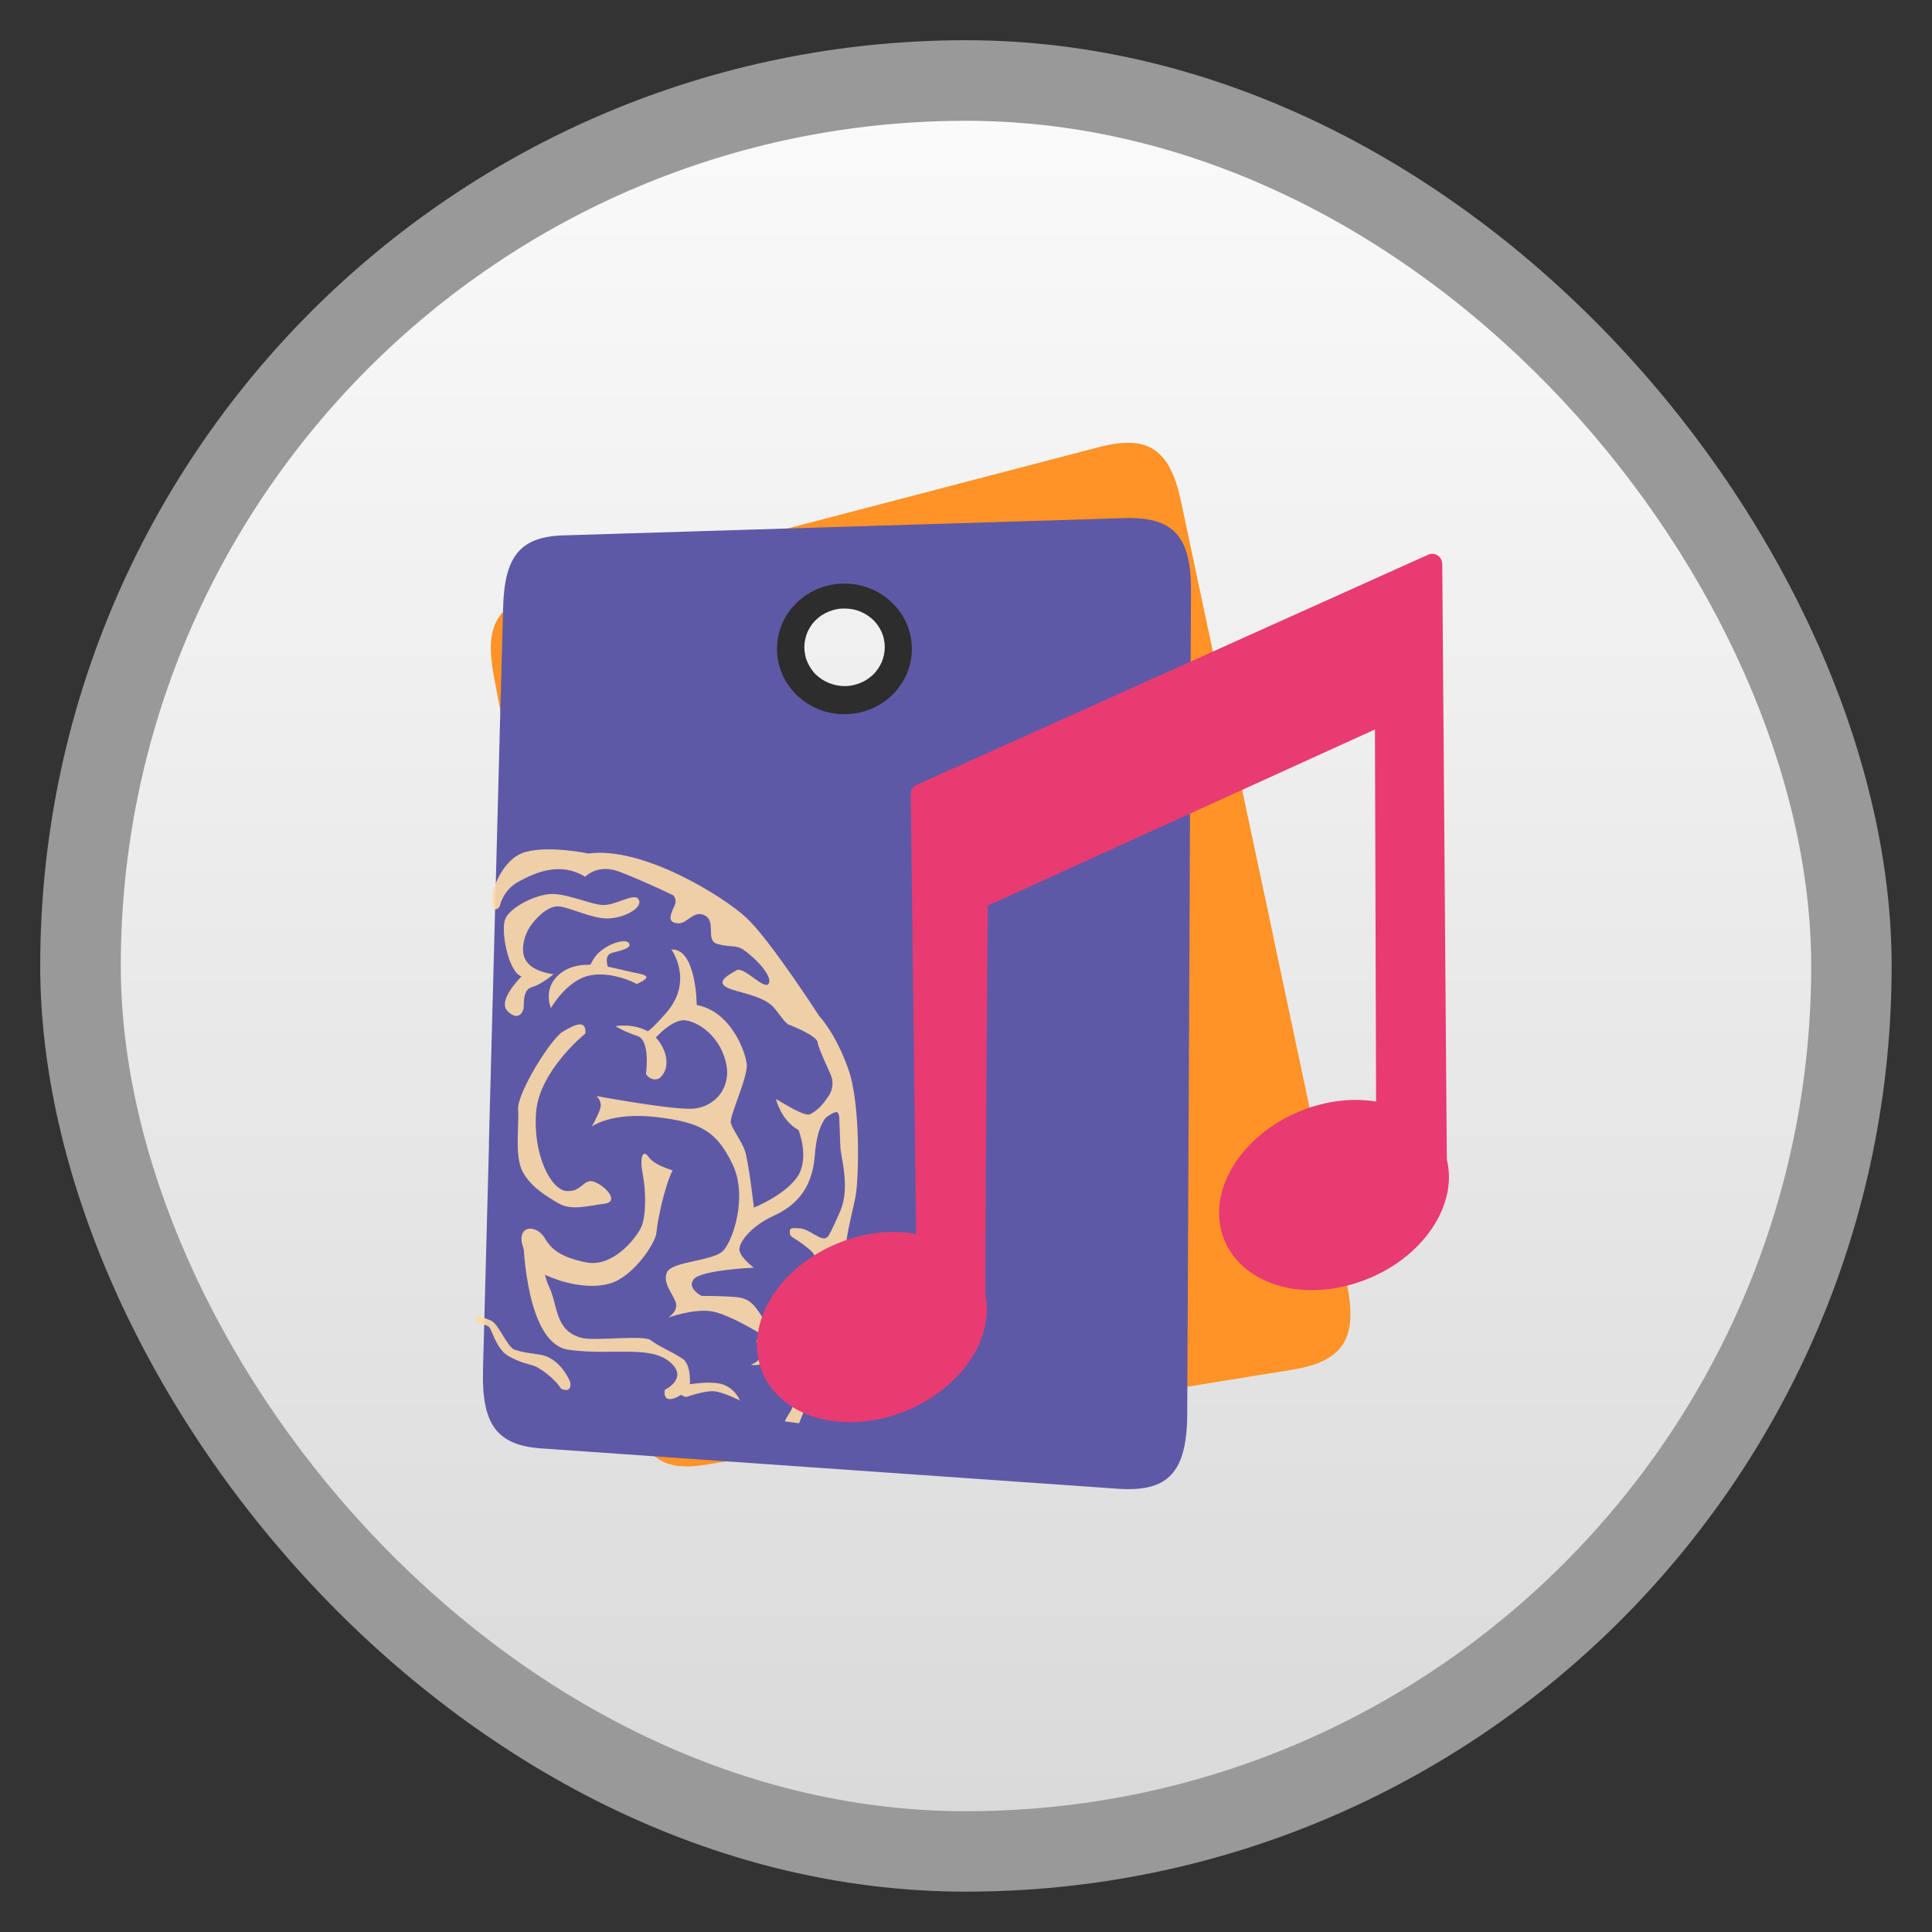 <svg width="48" xmlns="http://www.w3.org/2000/svg" viewBox="0 0 13.547 13.547" height="48" xmlns:xlink="http://www.w3.org/1999/xlink">
<rect x="0" y="0" width="13.547" height="13.547" fill="#333333" stroke="none"/>
<defs>
<linearGradient id="linearGradient4460">
<stop offset="0" style="stop-color:#dadada"/>
<stop offset="1" style="stop-color:#fafafa"/>
</linearGradient>
<linearGradient gradientTransform="matrix(1.105 0 0 1.105 -134.283 -295.771)" xlink:href="#linearGradient4460" id="linearGradient3831" y1="279.096" y2="268.33" gradientUnits="userSpaceOnUse" x2="0"/>
</defs>
<g style="fill-rule:evenodd">
<g>
<rect width="12.982" x=".282" y=".282" rx="6.491" height="12.982" style="opacity:.5;fill:#fff"/>
<rect width="11.853" x=".847" y=".847" rx="5.926" height="11.853" style="fill:url(#linearGradient3831)"/>
</g>
<path style="fill:#ff9327" d="m 4.138,8.328 0.005,0.024 0.276,1.469 0.005,0.024 c 0.068,0.363 0.207,0.477 0.522,0.426 L 9.063,9.604 C 9.423,9.545 9.525,9.382 9.442,8.992 L 9.437,8.966 8.929,6.572 8.924,6.546 8.745,5.704 8.456,4.34 8.281,3.515 C 8.203,3.147 8.049,3.046 7.706,3.135 L 3.783,4.16 C 3.482,4.238 3.397,4.392 3.462,4.737 l 0.145,0.77 0.382,2.03 0.149,0.791 z M 5.513,4.596 C 5.404,4.396 5.5,4.171 5.728,4.093 5.956,4.015 6.23,4.114 6.339,4.314 6.448,4.514 6.352,4.739 6.124,4.817 5.896,4.895 5.622,4.796 5.513,4.596 z"/>
<path style="fill:#5e59a6" d="m 3.429,8.02 -7.846e-4,0.025 -0.041,1.538 -4.246e-4,0.025 c -0.01,0.38 0.098,0.526 0.407,0.548 l 4.045,0.283 c 0.354,0.025 0.484,-0.116 0.486,-0.526 l 1.108e-4,-0.028 0.012,-2.52 1.847e-4,-0.027 0.004,-0.886 0.006,-1.437 0.004,-0.868 C 8.354,3.76 8.228,3.623 7.885,3.633 L 3.951,3.754 C 3.65,3.763 3.537,3.898 3.528,4.259 L 3.506,5.065 3.45,7.192 3.428,8.02 z M 5.504,4.592 C 5.441,4.366 5.579,4.162 5.812,4.137 6.044,4.111 6.283,4.274 6.346,4.5 6.408,4.726 6.27,4.93 6.038,4.956 5.805,4.981 5.566,4.818 5.504,4.592 z"/>
</g>
<g style="opacity:.9;fill:#ffdca9" transform="matrix(.05 .004 -.004 .052 -2.102 -5.218)">
<path d="m 180.977,254.474 c -0.219,3.145 0.219,9.883 -0.438,11.906 -0.656,2.02 -2.408,7.861 -3.281,9.883 -0.307,0.709 -0.584,1.557 -0.867,2.441 l -2.004,-0.117 c 0.127,-0.33 0.27,-0.656 0.463,-0.977 1.094,-1.795 0.877,-4.492 0.877,-4.492 0,0 2.188,-6.514 2.623,-8.535 0.439,-2.021 -0.654,-7.639 -0.436,-9.213 0.221,-1.57 0.875,-2.471 1.969,-5.615 1.094,-3.146 -0.439,-6.963 -0.656,-8.313 -0.219,-1.346 -0.656,-6.289 -1.096,-7.637 -0.436,-1.35 -3.061,-5.393 -3.227,-6.348 -0.164,-0.955 -4.41,-2.137 -4.41,-2.137 -0.221,-2.246 -1.551,-3.873 -1.551,-3.873 0,-2.246 -7.658,-8.537 -7.658,-8.537 -2.406,-1.797 -13.346,-5.615 -16.189,-6.291 -2.847,-0.672 -4.378,1.125 -4.378,1.125 -3.721,-1.797 -7.002,0 -9.189,1.348 -2.187,1.348 -2.406,3.594 -2.406,3.594 -1.314,1.574 -1.094,-2.021 -1.094,-2.021 0,0 0.873,-4.492 4.156,-5.615 3.281,-1.125 8.752,-0.451 8.752,-0.451 7.44,-1.57 19.255,4.27 22.757,6.965 3.5,2.697 11.156,12.355 11.156,12.355 0,0 2.408,2.023 4.594,6.74 2.189,4.719 2.627,14.828 2.408,16.85 -0.219,2.022 -0.657,3.818 -0.875,6.965 z"/>
<g>
<path d="m 148.453,210.265 c -0.635,-1.088 -3.17,1.086 -5.071,1.086 -1.902,0 -5.389,-1.305 -7.609,-0.869 -2.219,0.436 -5.072,2.176 -5.705,3.697 -0.635,1.521 0.951,7.176 2.854,7.611 0,0 -3.172,3.48 -1.588,4.785 1.588,1.305 2.221,0 2.221,-0.652 0,-0.652 -0.318,-2.393 0.951,-2.828 1.268,-0.434 2.854,-1.957 2.854,-1.957 0,0 -2.537,0 -3.805,-1.305 -1.27,-1.305 -0.635,-3.697 0,-4.785 0.633,-1.088 2.217,-3.045 3.805,-3.045 1.584,0 4.754,1.305 6.976,1.088 2.215,-0.217 4.752,-1.738 4.117,-2.826 z"/>
<path d="m 153.525,216.571 c 0,0 3.486,3.914 0,8.48 -3.486,4.568 -3.17,2.611 -3.17,2.611 l 1.268,1.74 c 0,0 2.535,-3.697 4.756,-3.48 2.219,0.217 5.072,2.174 6.023,5.438 0.951,3.262 -1.268,5.873 -4.121,6.307 -2.854,0.436 -13.633,-0.652 -13.633,-0.652 0,0 0.953,0.652 0.635,1.74 -0.316,1.086 -0.949,2.393 -0.949,2.393 0,0 2.535,-2.176 8.875,-1.959 6.34,0.219 8.561,1.305 11.096,5.438 2.535,4.133 0.949,10.221 -0.318,11.744 -1.267,1.523 -6.975,1.959 -7.607,3.48 -0.632,1.521 1.268,3.045 1.586,4.131 0.316,1.088 -0.951,1.959 -0.951,1.959 0,0 3.486,-1.523 6.021,-1.305 2.537,0.217 7.293,2.609 7.293,2.609 0,0 -0.953,0.436 -0.635,1.088 0.318,0.652 0.951,1.305 0.635,1.957 -0.316,0.652 -1.268,1.086 -1.268,1.086 0,0 1.584,0.219 2.535,-1.086 0.951,-1.305 -0.951,-1.523 -0.316,-2.176 0.633,-0.652 1.902,-0.434 1.902,-0.434 0,0 -0.953,-0.219 -2.537,-2.176 -1.584,-1.957 -2.219,-3.045 -4.438,-3.045 -2.221,0 -4.756,0.217 -4.756,0.217 0,0 -2.219,-0.869 -1.268,-2.174 0.951,-1.305 8.242,-2.176 8.242,-2.176 0,0 -2.219,-1.305 -2.219,-2.391 0,-1.088 1.584,-3.264 4.438,-4.785 2.854,-1.523 5.072,-3.916 5.072,-8.482 0,-4.566 1.209,-5.607 3.109,-7.348 l -0.666,-3 c 0,0 -1.809,4.041 -3.711,5.346 l -4.756,-2.176 c 0,0 0.951,2.828 3.488,3.916 0,0 1.9,3.697 0.316,6.307 -1.586,2.609 -5.707,4.566 -5.707,4.566 0,0 -1.268,-6.307 -1.902,-7.611 -0.633,-1.305 -1.902,-2.609 -2.219,-3.48 -0.316,-0.869 1.904,-6.307 1.586,-8.047 -0.318,-1.738 -2.854,-6.959 -7.609,-7.395 10e-4,0.001 -0.633,-7.61 -4.12,-7.175 z"/>
<path d="m 146.551,227.444 c 0,0 2.537,-0.65 4.756,0.436 2.219,1.088 3.805,4.35 1.902,6.09 0,0 -0.951,0.652 -1.902,-0.436 0,0 0.316,-4.566 -1.586,-5.002 -1.902,-0.436 -3.17,-1.088 -3.17,-1.088 z"/>
<path d="m 149.088,221.573 c 0,0 -3.486,-1.521 -6.657,-0.652 -3.17,0.869 -5.072,4.783 -5.072,4.783 0,0 -1.586,-2.826 1.268,-5 2.854,-2.176 7.608,-0.871 9.827,-0.652 2.218,0.217 2.536,0.433 0.634,1.521 z"/>
<path d="m 144.967,219.833 c 0,0 -0.951,-1.74 0.316,-2.174 1.268,-0.436 2.854,-0.871 2.219,-1.523 -0.633,-0.652 -3.803,0.652 -4.755,2.609 -0.951,1.959 -0.951,1.959 -0.951,1.959 l 3.171,-0.871 z"/>
<path d="m 142.431,228.751 c 0,0 -6.023,5.436 -6.023,11.09 0,5.656 2.854,10.223 5.072,10.223 2.22,0 2.222,-1.957 3.804,-1.523 1.586,0.436 3.805,2.395 1.586,2.828 -2.221,0.436 -4.438,1.305 -6.341,0.436 -1.902,-0.871 -4.121,-1.959 -5.391,-3.916 -1.266,-1.957 -0.949,-6.088 -1.266,-8.264 -0.318,-2.176 3.801,-9.787 5.389,-10.873 1.584,-1.089 3.17,-1.96 3.17,-0.001 z"/>
<path d="m 156.063,246.149 c 0,0 -2.537,-0.436 -3.488,-1.523 -0.951,-1.086 -1.266,0.219 -0.633,2.393 0.633,2.174 0.951,5.654 0.316,7.178 -0.635,1.521 -3.488,5.654 -7.291,5.219 -3.806,-0.436 -5.073,-1.521 -6.024,-2.826 -0.951,-1.307 -2.852,-1.523 -3.17,-0.219 -0.316,1.305 0.949,2.828 1.586,3.697 0.633,0.869 0.316,0.869 2.219,1.521 1.902,0.654 5.706,1.523 8.876,0.436 3.17,-1.087 6.023,-5.871 6.023,-7.395 0,-1.522 0.634,-6.307 1.586,-8.481 z"/>
</g>
<path d="m 178.826,265.321 c 0,0 -0.344,-8.244 -2.678,-9.91 -2.334,-1.666 -3.008,-1.418 -3.08,-2.137 -0.055,-0.555 -0.109,-0.748 1.555,-0.693 1.332,0.045 4.871,2.406 4.871,2.406 l -0.668,10.334 z"/>
<path d="m 151.16,207.987 c 0,0 3,1 2.334,2.666 -0.668,1.668 -0.666,2.334 0.666,2.334 1.334,0 2,-2 3.666,-1.334 1.668,0.668 0.334,3.334 2,3.668 1.668,0.332 2.334,-0.002 3.334,0.332 1,0.334 4.666,3 4.334,4.334 -0.334,1.332 -3.668,-2 -4.668,-1.334 -1,0.668 -2.666,1.666 -1.332,2.334 1.332,0.666 5.332,0.666 7,2.334 1.666,1.666 2.092,2.613 3,1.666 0.949,-0.994 -2,-7 -4,-8.666 -2,-1.668 -13,-9.002 -16.334,-8.334 z"/>
<path d="m 172.324,236.685 c 0,0 1.689,0.705 2.205,0.518 0.518,-0.189 1.83,-1.361 2.488,-2.629 0.656,-1.268 0.375,-2.254 0.094,-2.91 l 1.408,1.408 0.752,5.115 -0.424,-0.375 c 0,0 -0.141,-1.268 -0.609,-1.221 -0.468,0.047 -1.502,0.939 -1.502,0.939 l -3.004,0.422 -1.455,-0.846 0.047,-0.421 z"/>
<path d="m 176.592,253.274 c 0,0 1.055,0.555 1.525,0.334 0.473,-0.223 0.666,-1 0.666,-1 l -0.416,2.109 -1.109,0 -0.666,-1.443 z"/>
<path d="m 137.493,255.821 c -0.869,0.521 -1.693,0.93 -1.525,1.43 0.166,0.5 1.525,13.736 7.526,14.07 6,0.332 11.166,-1.5 14.166,0.5 3,2 -0.334,3.832 -0.334,3.832 0,0 -0.334,2.334 2.334,0.5 0,0 0.832,0.5 1,0 0.166,-0.5 0.334,-3.998 -1.166,-4.832 -1.5,-0.834 -3.668,-1.5 -4.668,-2.168 -1,-0.666 -7.836,0.76 -9.67,0.432 -3.843,-0.691 -3.579,-4.029 -5.079,-6.529 -1.5,-2.5 -1.752,-7.735 -2.584,-7.235 z"/>
<path d="m 176.826,269.653 c 0,0 -1.332,3.668 -3.332,3.668 0,0 2.666,1 2.332,2.332 -0.332,1.334 1,-6 1,-6 z"/>
<path d="m 159.326,274.999 c 0,0 2.922,-0.893 5.254,-0.797 2.334,0.094 3.338,2.086 3.338,2.086 0,0 -2.432,-0.986 -3.758,-0.967 -1.328,0.02 -3.676,1.023 -3.676,1.023 l -1.158,-1.345 z"/>
<path d="m 144.059,275.64 c 0,0 -1.548,-3.174 -4.548,-3.361 -3,-0.187 -2.559,-0.207 -3.559,-0.395 -1,-0.188 -2.584,-3.418 -3.646,-3.668 -1.062,-0.25 -1.438,-0.625 -1.875,-0.438 -0.437,0.187 -0.188,0.688 0.063,0.813 0.251,0.125 1.188,0.25 1.625,0.5 0.437,0.25 1.25,2.875 3,3.688 1.75,0.813 3.111,0.895 3.799,1.082 0.688,0.187 2.893,1.395 3.955,2.77 -10e-4,-10e-4 1.582,0.591 1.186,-0.991 z"/>
</g>
<path style="fill:#e83b71;fill-rule:evenodd" d="m 10.039,3.883 c -0.009,3.657e-4 -0.018,0.003 -0.026,0.007 L 6.428,5.503 c -0.026,0.012 -0.043,0.038 -0.042,0.067 l 0.038,3.082 C 6.28,8.626 6.119,8.636 5.957,8.688 5.744,8.756 5.567,8.883 5.451,9.037 5.335,9.191 5.279,9.376 5.323,9.553 5.367,9.73 5.503,9.86 5.676,9.924 5.848,9.987 6.059,9.99 6.272,9.922 6.483,9.854 6.659,9.729 6.775,9.576 6.888,9.427 6.945,9.249 6.909,9.076 6.91,8.33 6.926,6.431 6.926,6.35 l 2.715,-1.235 0.008,2.609 C 9.51,7.701 9.354,7.712 9.197,7.762 8.984,7.83 8.807,7.957 8.691,8.111 c -0.116,0.154 -0.172,0.34 -0.128,0.517 0.044,0.177 0.18,0.306 0.352,0.37 0.172,0.064 0.383,0.066 0.596,-0.002 0.213,-0.068 0.39,-0.194 0.506,-0.349 0.116,-0.154 0.172,-0.34 0.128,-0.517 0,-8.44e-5 0,-1.595e-4 0,-2.157e-4 L 10.113,3.955 c -1.11e-4,-0.02 -0.008,-0.038 -0.022,-0.052 -0.014,-0.014 -0.033,-0.021 -0.052,-0.02 z"/>
<path style="fill:#2d2d2d" d="m 5.921,4.092 c -0.261,0 -0.473,0.205 -0.473,0.458 0,0.253 0.212,0.458 0.473,0.458 0.261,0 0.473,-0.205 0.473,-0.458 0,-0.253 -0.212,-0.458 -0.473,-0.458 z m 0.001,0.175 c 0.019,0 0.039,0.002 0.057,0.005 0.018,0.004 0.036,0.009 0.053,0.016 0.017,0.007 0.033,0.015 0.048,0.025 0.015,0.01 0.029,0.021 0.042,0.033 0.013,0.012 0.024,0.026 0.034,0.04 0.01,0.015 0.019,0.03 0.026,0.046 0.007,0.016 0.013,0.033 0.016,0.051 0.004,0.018 0.006,0.036 0.006,0.055 0,0.019 -0.002,0.037 -0.006,0.055 -0.004,0.018 -0.009,0.035 -0.016,0.051 -0.007,0.016 -0.016,0.031 -0.026,0.046 -0.01,0.015 -0.021,0.028 -0.034,0.041 -0.013,0.012 -0.027,0.023 -0.042,0.033 -0.015,0.01 -0.031,0.018 -0.048,0.025 -0.017,0.007 -0.034,0.012 -0.053,0.016 -0.018,0.004 -0.038,0.006 -0.057,0.006 -0.019,0 -0.038,-0.002 -0.057,-0.006 -0.018,-0.004 -0.036,-0.009 -0.053,-0.016 -0.017,-0.007 -0.033,-0.015 -0.048,-0.025 -0.015,-0.01 -0.029,-0.021 -0.042,-0.033 -0.013,-0.012 -0.024,-0.026 -0.034,-0.041 -0.01,-0.015 -0.019,-0.03 -0.026,-0.046 -0.007,-0.016 -0.013,-0.033 -0.016,-0.051 -0.004,-0.018 -0.006,-0.036 -0.006,-0.055 0,-0.019 0.002,-0.037 0.006,-0.055 0.004,-0.018 0.009,-0.035 0.016,-0.051 0.007,-0.016 0.016,-0.032 0.026,-0.046 0.01,-0.015 0.022,-0.028 0.034,-0.04 0.013,-0.012 0.027,-0.024 0.042,-0.033 0.015,-0.01 0.031,-0.018 0.048,-0.025 0.017,-0.007 0.035,-0.012 0.053,-0.016 0.018,-0.004 0.037,-0.005 0.057,-0.005 z"/>
</svg>
